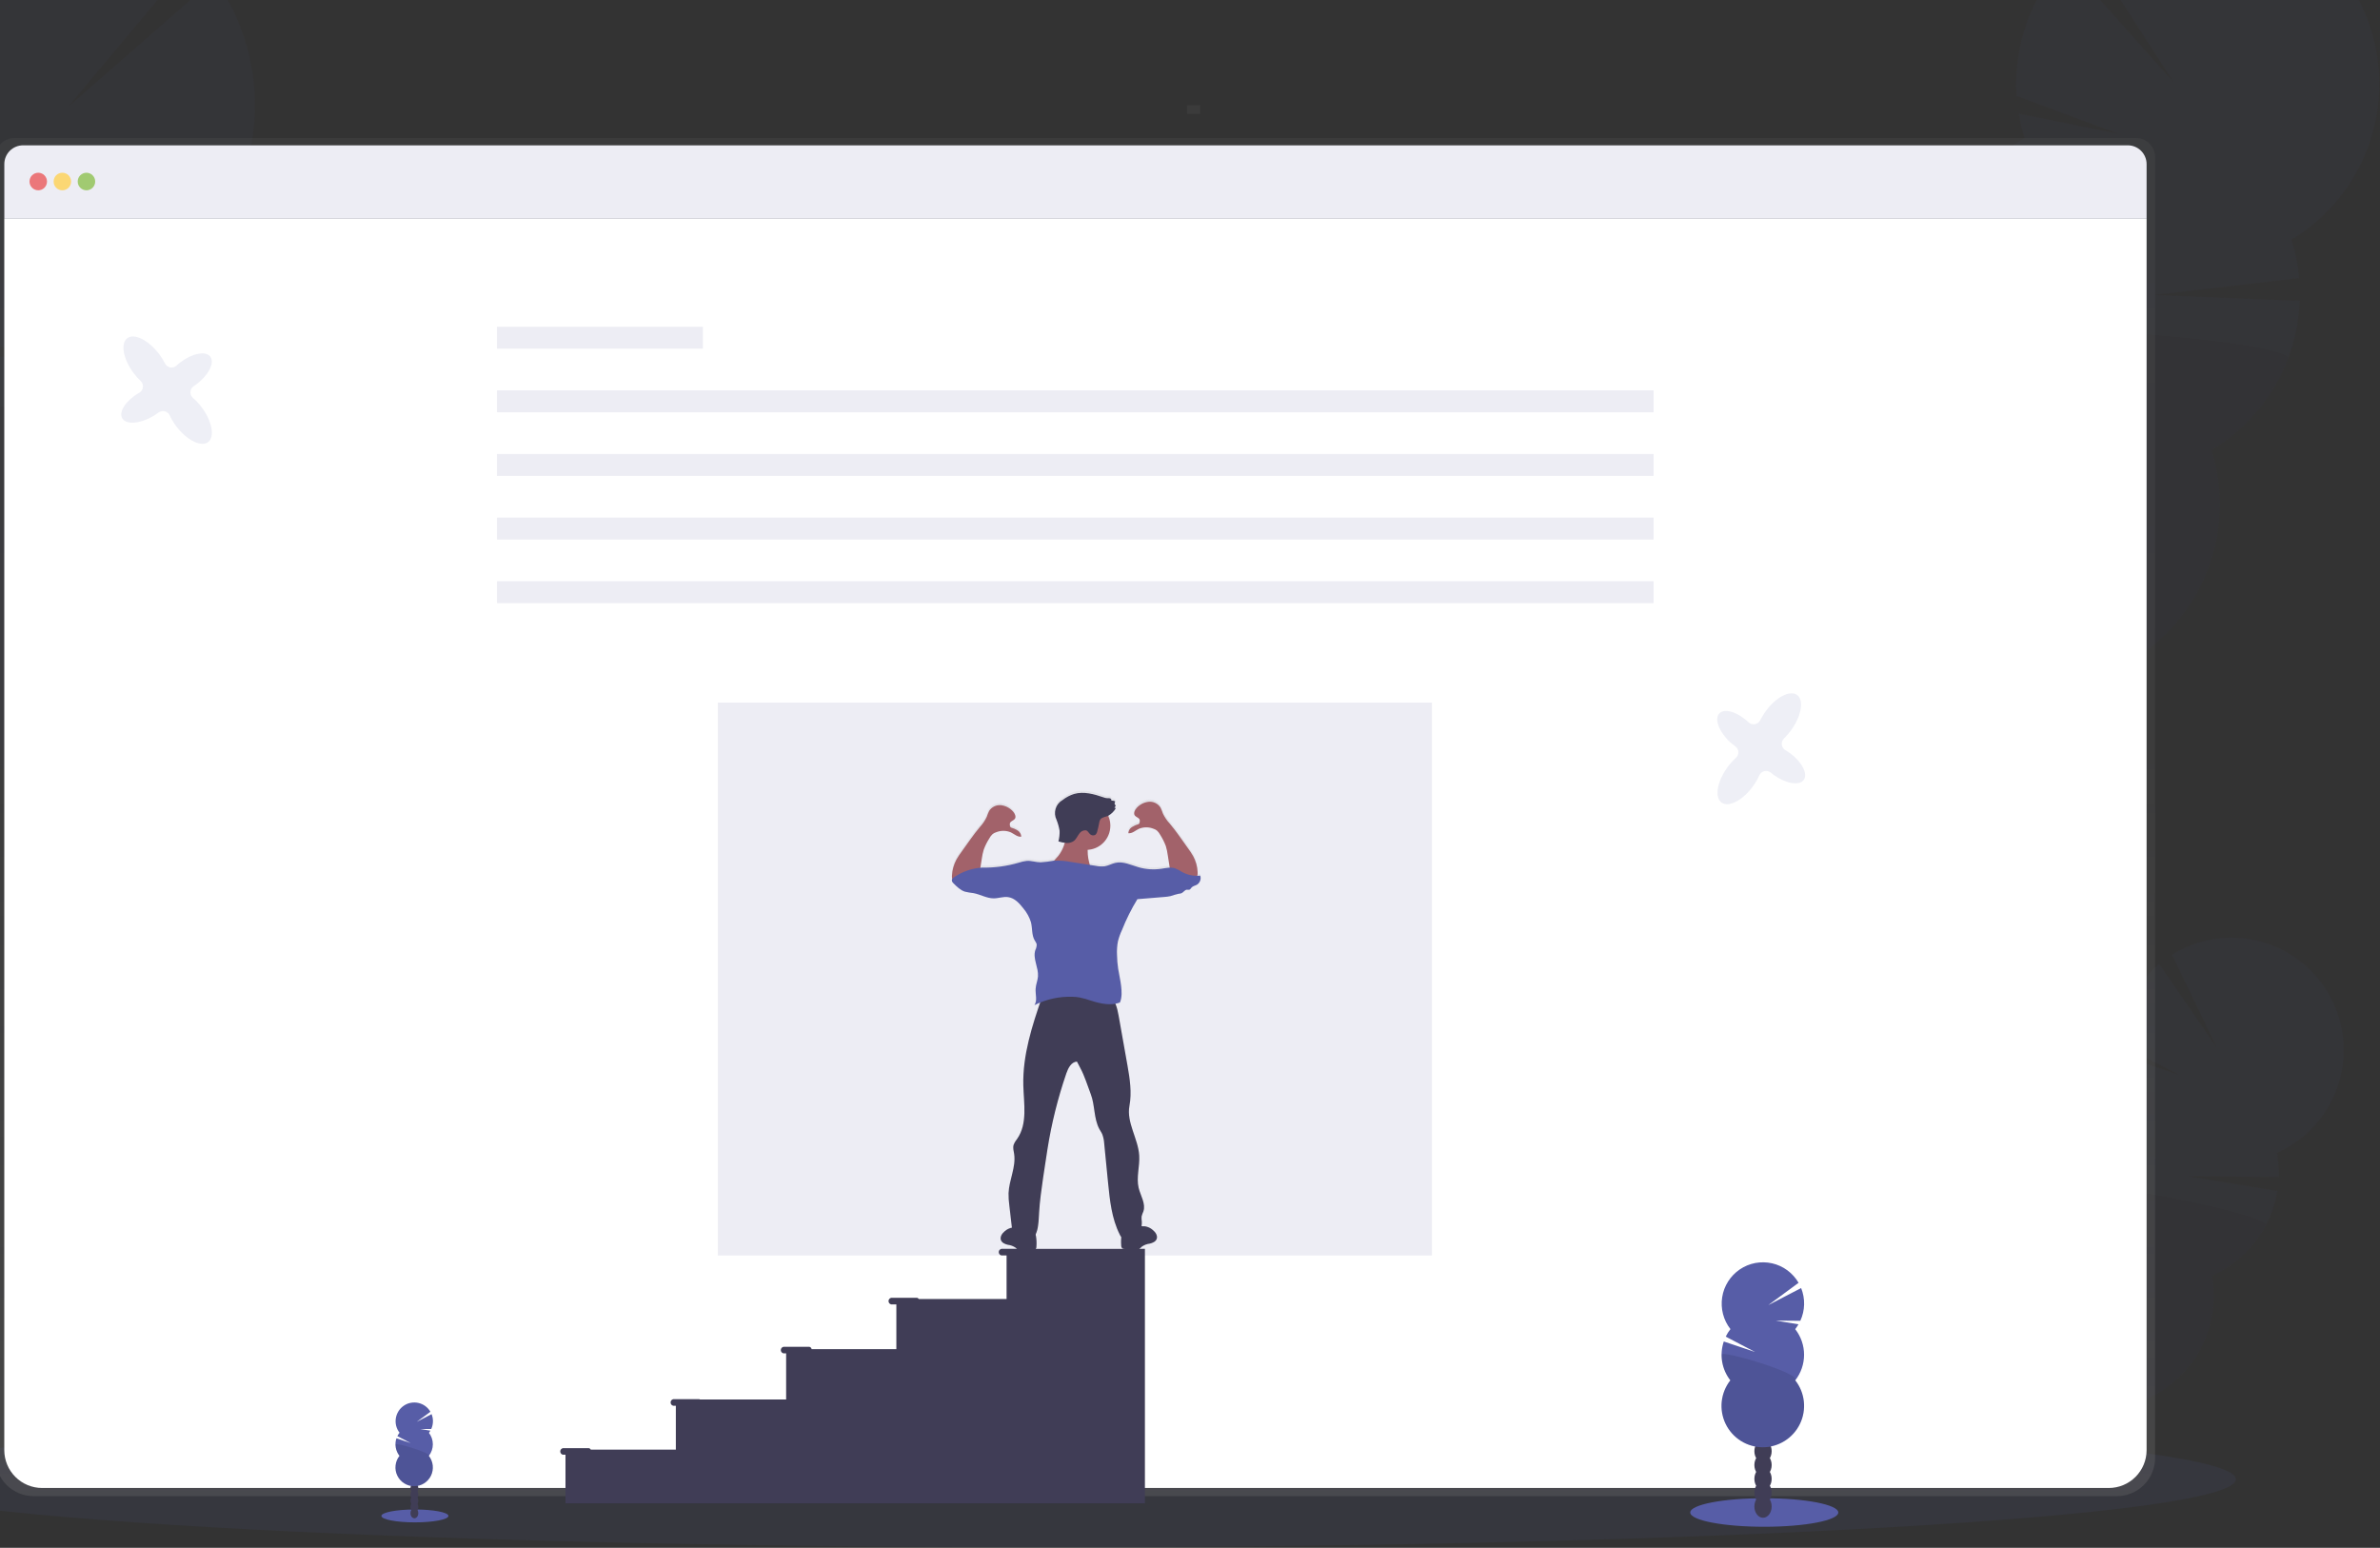 <?xml version="1.0" encoding="utf-8"?>
<!-- Generator: Adobe Illustrator 25.0.0, SVG Export Plug-In . SVG Version: 6.00 Build 0)  -->
<svg version="1.1" id="Layer_1" xmlns="http://www.w3.org/2000/svg" xmlns:xlink="http://www.w3.org/1999/xlink" x="0px" y="0px"
	 viewBox="0 0 671.98 437" style="enable-background:new 0 0 671.98 437;" xml:space="preserve">
<rect x="0" y="0" width="671.98" height="437" fill="#333333" stroke="none"/>
<style type="text/css">
	.st0{opacity:0.1;fill:#575DA7;enable-background:new    ;}
	.st1{opacity:0.2;}
	.st2{opacity:0.2;fill:#403D56;enable-background:new    ;}
	.st3{opacity:0.2;fill:#575DA7;enable-background:new    ;}
	.st4{opacity:0.1;fill:#010202;enable-background:new    ;}
	.st5{fill:url(#SVGID_1_);}
	.st6{fill:#FFFFFF;}
	.st7{fill:#EDEDF4;}
	.st8{opacity:0.8;fill:#EB5A5C;enable-background:new    ;}
	.st9{opacity:0.8;fill:#FFD254;enable-background:new    ;}
	.st10{opacity:0.8;fill:#8EC150;enable-background:new    ;}
	.st11{fill:url(#SVGID_2_);}
	.st12{fill:url(#SVGID_3_);}
	.st13{fill:#A2626A;}
	.st14{fill:#403D56;}
	.st15{fill:#575DA7;}
</style>
<path class="st0" d="M296.69,436.85c184.79,0,334.59-8.6,334.59-19.2c0-10.61-149.8-19.2-334.59-19.2s-334.59,8.6-334.59,19.2
	C-37.9,428.25,111.9,436.85,296.69,436.85z"/>
<g class="st1">
	<path class="st2" d="M572.84,418.51c-0.31,0.58-0.66,1.14-1.07,1.65c-3.56-2.51-7.19-4.98-10.87-7.39
		c0.07-0.15,0.15-0.32,0.24-0.47c0.85-1.65,2.14-3.05,3.71-4.04c2.04-1.24,4.33-1.54,6.18-0.53c1.85,1,2.94,3.06,3.05,5.44
		C574.16,415.03,573.72,416.87,572.84,418.51z"/>
	<path class="st2" d="M577.82,409.18c2.24-4.23,1.44-9.06-1.79-10.77c-3.23-1.71-7.66,0.33-9.9,4.57
		c-2.24,4.24-1.44,9.06,1.79,10.77C571.14,415.46,575.58,413.42,577.82,409.18z"/>
	<path class="st2" d="M582.77,399.81c2.24-4.24,1.44-9.06-1.79-10.77c-3.23-1.71-7.66,0.33-9.9,4.57
		c-2.24,4.24-1.44,9.06,1.79,10.77C576.1,406.08,580.53,404.04,582.77,399.81z"/>
	<path class="st2" d="M587.73,390.43c2.24-4.24,1.44-9.06-1.79-10.77c-3.23-1.71-7.66,0.33-9.9,4.57
		c-2.24,4.24-1.44,9.06,1.79,10.77C581.06,396.71,585.49,394.66,587.73,390.43z"/>
	<path class="st2" d="M592.69,381.05c2.24-4.24,1.44-9.06-1.79-10.77c-3.23-1.71-7.66,0.33-9.9,4.57
		c-2.24,4.24-1.44,9.06,1.79,10.77C586.02,387.33,590.45,385.28,592.69,381.05z"/>
	<path class="st3" d="M598.84,302.12c-0.26-1.43-0.42-2.88-0.48-4.34l16.7,5.62l-16.7-8.67c0.24-4.33,1.37-8.57,3.31-12.46
		c1.94-3.88,4.65-7.33,7.97-10.12l16.15,23.45l-12.56-26.06c3.69-2.31,7.82-3.83,12.12-4.48c4.3-0.64,8.69-0.39,12.9,0.74
		c4.2,1.13,8.13,3.11,11.53,5.83c3.4,2.71,6.22,6.1,8.26,9.95c2.04,3.85,3.27,8.08,3.61,12.42c0.34,4.34-0.22,8.71-1.64,12.83
		c-1.42,4.12-3.67,7.9-6.61,11.12c-2.94,3.21-6.51,5.78-10.49,7.55c0.41,2.25,0.57,4.53,0.5,6.81l-25.45-0.2l25.06,4.13
		c-0.85,5.22-2.98,10.14-6.2,14.32c-3.22,4.18-7.43,7.5-12.26,9.64c1.06,5.87,0.46,11.91-1.75,17.45
		c-2.21,5.54-5.92,10.34-10.73,13.86c-4.8,3.52-10.5,5.62-16.44,6.05c-5.94,0.43-11.87-0.82-17.13-3.61
		c-5.26-2.79-9.63-7.01-12.61-12.17c-2.98-5.16-4.45-11.06-4.24-17.01c0.21-5.96,2.09-11.74,5.42-16.68
		c3.33-4.94,7.99-8.84,13.43-11.26c-1.26-7-0.14-14.23,3.19-20.52c3.33-6.29,8.67-11.28,15.16-14.17L598.84,302.12z"/>
	<path class="st4" d="M639.72,346.02c-3.32,6.3-8.66,11.3-15.17,14.17c1.06,5.86,0.46,11.91-1.75,17.45
		c-2.21,5.54-5.92,10.34-10.73,13.86c-4.8,3.52-10.5,5.62-16.44,6.05c-5.94,0.43-11.87-0.82-17.13-3.61
		c-5.26-2.79-9.63-7-12.61-12.17c-2.98-5.16-4.45-11.06-4.24-17.01c0.21-5.96,2.09-11.74,5.42-16.68
		c3.33-4.94,7.99-8.84,13.43-11.26C579.26,330.06,641.39,342.88,639.72,346.02z"/>
</g>
<g class="st1">
	<path class="st2" d="M552.97,231.15c-0.38,0.99-0.85,1.96-1.39,2.87c-6.23-3.33-12.54-6.56-18.93-9.7
		c0.09-0.27,0.19-0.55,0.29-0.81c1.04-2.82,2.81-5.32,5.13-7.22c3.01-2.42,6.64-3.33,9.9-2.09c3.25,1.23,5.33,4.34,5.98,8.12
		C554.41,225.3,554.07,228.35,552.97,231.15z"/>
	<path class="st2" d="M559.08,215.12c2.76-7.26,0.51-14.84-5.03-16.95c-5.53-2.11-12.25,2.06-15.01,9.32
		c-2.76,7.25-0.51,14.84,5.03,16.95C549.6,226.54,556.32,222.37,559.08,215.12z"/>
	<path class="st2" d="M565.19,199.07c2.76-7.26,0.51-14.84-5.03-16.95c-5.53-2.11-12.25,2.06-15.01,9.32
		c-2.76,7.25-0.51,14.84,5.02,16.95C555.71,210.49,562.43,206.32,565.19,199.07z"/>
	<path class="st2" d="M571.28,183.01c2.76-7.26,0.51-14.85-5.02-16.95c-5.53-2.11-12.25,2.06-15.01,9.32
		c-2.76,7.26-0.51,14.84,5.02,16.95C561.8,194.43,568.52,190.26,571.28,183.01z"/>
	<path class="st2" d="M577.39,166.96c2.76-7.26,0.51-14.85-5.02-16.95c-5.53-2.11-12.25,2.06-15.01,9.32
		c-2.76,7.26-0.51,14.85,5.02,16.95C567.91,178.39,574.63,174.22,577.39,166.96z"/>
	<path class="st3" d="M571.59,38.97c-0.7-2.27-1.25-4.58-1.64-6.93l27.97,5.7l-28.55-10.64c-0.47-6.99,0.49-14,2.82-20.6
		c2.33-6.6,5.98-12.66,10.73-17.8l30.65,34.35l-25.36-39.35c5.47-4.43,11.79-7.68,18.58-9.56c6.78-1.88,13.87-2.34,20.84-1.36
		c6.97,0.98,13.66,3.39,19.65,7.07c6,3.68,11.18,8.56,15.22,14.32c4.04,5.77,6.85,12.31,8.26,19.21c1.41,6.9,1.39,14.02-0.06,20.91
		c-1.45,6.89-4.3,13.42-8.37,19.16c-4.07,5.74-9.28,10.59-15.3,14.23c1.1,3.53,1.82,7.16,2.14,10.85l-40.92,4.76l41.08,1.64
		c-0.32,8.55-2.77,16.88-7.11,24.25c-4.35,7.36-10.46,13.53-17.78,17.93c2.87,9.21,3.09,19.04,0.64,28.37
		c-2.45,9.33-7.46,17.78-14.48,24.39c-7.01,6.61-15.74,11.11-25.19,12.98c-9.45,1.87-19.23,1.05-28.23-2.38
		c-9-3.43-16.86-9.33-22.67-17.02c-5.81-7.69-9.35-16.86-10.2-26.47c-0.85-9.61,1.01-19.26,5.37-27.86s11.06-15.79,19.31-20.76
		c-3.44-11.01-3.07-22.85,1.02-33.63c4.1-10.78,11.69-19.86,21.57-25.79L571.59,38.97z"/>
	<path class="st4" d="M646,101.35c-4.08,10.78-11.68,19.86-21.56,25.77c2.87,9.21,3.09,19.04,0.64,28.37
		c-2.45,9.33-7.46,17.78-14.48,24.39c-7.01,6.61-15.74,11.11-25.19,12.98c-9.45,1.87-19.23,1.05-28.23-2.38
		c-9-3.43-16.86-9.33-22.67-17.02c-5.81-7.69-9.35-16.86-10.2-26.47c-0.85-9.61,1.01-19.26,5.37-27.86s11.06-15.79,19.31-20.76
		C545.69,87.76,648.05,95.96,646,101.35z"/>
</g>
<g class="st1">
	<path class="st2" d="M60.2,284.55c0.31,1.23,0.73,2.43,1.24,3.59c7.83-3.01,15.76-5.9,23.77-8.67c-0.07-0.33-0.14-0.67-0.22-1
		c-0.81-3.49-2.53-6.69-4.99-9.29c-3.2-3.3-7.35-4.91-11.34-3.93c-3.99,0.98-6.93,4.34-8.26,8.67
		C59.38,277.38,59.31,281.05,60.2,284.55z"/>
	<path class="st2" d="M71.74,277.9c6.84-1.67,10.61-10.3,8.43-19.26c-2.19-8.97-9.5-14.88-16.34-13.21
		c-6.84,1.67-10.61,10.3-8.43,19.26C57.58,273.66,64.9,279.57,71.74,277.9z"/>
	<path class="st2" d="M66.9,258.06c6.84-1.67,10.61-10.3,8.43-19.26c-2.19-8.97-9.5-14.88-16.34-13.21
		c-6.84,1.67-10.61,10.3-8.43,19.26C52.74,253.82,60.06,259.73,66.9,258.06z"/>
	<path class="st2" d="M62.06,238.22c6.84-1.67,10.61-10.3,8.43-19.26c-2.19-8.97-9.5-14.88-16.34-13.21
		c-6.84,1.67-10.61,10.3-8.43,19.26C47.91,233.98,55.23,239.89,62.06,238.22z"/>
	<path class="st2" d="M57.22,218.37c6.84-1.67,10.61-10.3,8.43-19.26c-2.19-8.97-9.5-14.88-16.34-13.21
		c-6.84,1.67-10.61,10.3-8.43,19.26C43.07,214.13,50.39,220.04,57.22,218.37z"/>
	<path class="st3" d="M66.51,55.03c1.17-2.57,2.16-5.22,2.96-7.93l-33.84,2.59l35.25-8.34c1.59-8.18,1.49-16.6-0.29-24.74
		c-1.78-8.14-5.2-15.83-10.04-22.6L19.31,30.09L55.04-12.6c-5.8-6.05-12.79-10.84-20.52-14.07c-7.73-3.23-16.04-4.84-24.42-4.71
		c-8.38,0.12-16.64,1.97-24.27,5.43s-14.47,8.45-20.09,14.67c-5.62,6.22-9.91,13.53-12.59,21.48s-3.7,16.36-2.99,24.72
		c0.71,8.36,3.12,16.48,7.1,23.87c3.98,7.38,9.43,13.87,16.01,19.05c-1.82,4-3.2,8.19-4.13,12.49l47.59,11.65l-48.72-4.13
		c-0.88,10.13,0.78,20.32,4.82,29.65c4.04,9.33,10.34,17.51,18.33,23.78c-4.74,10.44-6.46,22.01-4.95,33.39
		c1.51,11.37,6.19,22.09,13.49,30.93c7.31,8.84,16.95,15.44,27.82,19.05c10.88,3.61,22.54,4.08,33.67,1.36s21.27-8.52,29.26-16.74
		c7.99-8.22,13.51-18.53,15.93-29.74c2.42-11.21,1.64-22.89-2.25-33.68c-3.89-10.79-10.73-20.27-19.75-27.35
		c5.67-12.48,6.98-26.51,3.73-39.84c-3.25-13.32-10.88-25.16-21.66-33.62H66.51z"/>
	<path class="st4" d="M-30.48,117.65c3.23,13.33,10.85,25.18,21.65,33.63c-4.74,10.44-6.46,22.01-4.95,33.39
		c1.51,11.37,6.19,22.09,13.49,30.93c7.31,8.84,16.95,15.44,27.82,19.05c10.88,3.61,22.54,4.08,33.67,1.36
		c11.13-2.72,21.27-8.52,29.26-16.74c7.99-8.22,13.51-18.53,15.93-29.74c2.42-11.21,1.64-22.89-2.25-33.68
		c-3.89-10.79-10.73-20.27-19.75-27.35C89.9,116.44-32.09,111.02-30.48,117.65z"/>
</g>
<linearGradient id="SVGID_1_" gradientUnits="userSpaceOnUse" x1="427.764" y1="-64.542" x2="427.764" y2="318.884" gradientTransform="matrix(1 0 0 -1 -124.165 357.862)">
	<stop  offset="0" style="stop-color:#808081;stop-opacity:0.25"/>
	<stop  offset="0.54" style="stop-color:#808081;stop-opacity:0.12"/>
	<stop  offset="1" style="stop-color:#808081;stop-opacity:0.1"/>
</linearGradient>
<path class="st5" d="M603.17,38.98H4.03c-0.7,0-1.4,0.14-2.05,0.41c-0.65,0.27-1.24,0.67-1.73,1.16c-0.5,0.5-0.89,1.09-1.16,1.74
	c-0.27,0.65-0.4,1.35-0.4,2.05v367.25c0,1.42,0.27,2.82,0.81,4.13c0.54,1.31,1.33,2.5,2.33,3.51c1,1,2.19,1.8,3.49,2.35
	c1.31,0.54,2.71,0.83,4.12,0.83h588.29c1.41,0,2.82-0.28,4.12-0.83c1.31-0.55,2.49-1.34,3.49-2.35c1-1,1.79-2.2,2.33-3.51
	c0.54-1.31,0.82-2.71,0.81-4.13V44.34c0-1.42-0.56-2.78-1.56-3.79C605.94,39.55,604.58,38.98,603.17,38.98z"/>
<path class="st6" d="M606.08,61.78v347.65c0,2.83-1.13,5.55-3.13,7.55c-2,2-4.71,3.13-7.54,3.13H11.89c-2.83,0-5.55-1.13-7.55-3.13
	c-2-2-3.13-4.72-3.13-7.56V61.78H606.08z"/>
<path class="st7" d="M606.08,46.33v15.45H1.22V46.33c0-1.41,0.56-2.75,1.55-3.75c0.99-0.99,2.34-1.55,3.74-1.55h594.27
	c1.4,0,2.75,0.56,3.74,1.55S606.08,44.92,606.08,46.33z"/>
<path class="st8" d="M10.8,53.73c1.37,0,2.47-1.11,2.47-2.48c0-1.37-1.11-2.48-2.47-2.48c-1.37,0-2.47,1.11-2.47,2.48
	C8.33,52.62,9.44,53.73,10.8,53.73z"/>
<path class="st9" d="M17.61,53.73c1.37,0,2.47-1.11,2.47-2.48c0-1.37-1.11-2.48-2.47-2.48c-1.37,0-2.47,1.11-2.47,2.48
	C15.13,52.62,16.24,53.73,17.61,53.73z"/>
<path class="st10" d="M24.41,53.73c1.37,0,2.47-1.11,2.47-2.48c0-1.37-1.11-2.48-2.47-2.48c-1.37,0-2.47,1.11-2.47,2.48
	C21.94,52.62,23.04,53.73,24.41,53.73z"/>
<linearGradient id="SVGID_2_" gradientUnits="userSpaceOnUse" x1="-3294.073" y1="326.93" x2="-3271.808" y2="326.93" gradientTransform="matrix(1 0 0 -1 -124.165 357.862)">
	<stop  offset="0" style="stop-color:#808081;stop-opacity:0.25"/>
	<stop  offset="0.54" style="stop-color:#808081;stop-opacity:0.12"/>
	<stop  offset="1" style="stop-color:#808081;stop-opacity:0.1"/>
</linearGradient>
<path class="st11" d="M338.85,32.17v-2.48h-3.71v2.48H338.85z"/>
<path class="st7" d="M198.46,92.25h-58.14v6.19h58.14V92.25z"/>
<path class="st7" d="M466.88,110.21H140.32v6.19h326.55V110.21z"/>
<path class="st7" d="M466.88,128.18H140.32v6.19h326.55V128.18z"/>
<path class="st7" d="M466.88,146.14H140.32v6.19h326.55V146.14z"/>
<path class="st7" d="M466.88,164.1H140.32v6.19h326.55V164.1z"/>
<path class="st7" d="M404.3,198.37H202.68v156.1H404.3V198.37z"/>
<linearGradient id="SVGID_3_" gradientUnits="userSpaceOnUse" x1="428.003" y1="-89973.961" x2="428.003" y2="-62686.41" gradientTransform="matrix(1 0 0 -1 -124.165 357.862)">
	<stop  offset="0" style="stop-color:#808081;stop-opacity:0.25"/>
	<stop  offset="0.54" style="stop-color:#808081;stop-opacity:0.12"/>
	<stop  offset="1" style="stop-color:#808081;stop-opacity:0.1"/>
</linearGradient>
<path class="st12" d="M338.87,246.73c-0.26,0-0.52,0.04-0.79,0.04c0.09-0.36,0.12-0.73,0.09-1.1c-0.08-1.56-0.5-3.09-1.24-4.47
	c-0.45-0.81-0.97-1.59-1.53-2.33c-1.68-2.33-3.24-4.71-5.09-6.91c-0.8-0.85-1.46-1.83-1.96-2.89c-0.19-0.57-0.41-1.13-0.67-1.68
	c-0.36-0.56-0.86-1.01-1.46-1.29c-0.59-0.29-1.26-0.41-1.91-0.35c-1.32,0.16-2.54,0.8-3.41,1.81c-0.52,0.56-0.95,1.42-0.51,2.05
	c0.43,0.63,1.37,0.71,1.43,1.41c0,0.37,0,0.98-0.38,1.1c-0.67,0.18-1.31,0.46-1.89,0.83c-0.29,0.19-0.53,0.45-0.7,0.75
	c-0.17,0.3-0.27,0.64-0.29,0.99c1.07,0.16,1.97-0.74,2.94-1.24c1.23-0.53,2.62-0.58,3.88-0.14c0.49,0.13,0.94,0.36,1.34,0.68
	c0.35,0.34,0.64,0.73,0.87,1.16c1.19,1.72,1.93,3.72,2.14,5.81l0.54,3.48c-0.8,0.06-1.61,0.17-2.4,0.32
	c-2.14,0.32-4.32,0.17-6.39-0.43c-2.16-0.62-4.33-1.75-6.56-1.24c-1.05,0.23-2,0.81-3.06,0.98c-0.83,0.08-1.66,0.04-2.47-0.13
	l-1.7-0.27c-0.06-0.14-0.1-0.29-0.14-0.44c-0.35-1.24-0.51-2.53-0.48-3.82c1.11-0.06,2.19-0.39,3.14-0.96
	c0.95-0.57,1.75-1.37,2.32-2.32c0.57-0.95,0.9-2.03,0.97-3.14c0.06-1.11-0.15-2.22-0.61-3.23c0.92-0.51,1.68-1.27,2.2-2.19
	l-0.43-0.08l0.41-0.62c-0.1-0.06-0.18-0.14-0.24-0.23c-0.06-0.1-0.1-0.2-0.11-0.32c-0.01-0.11,0-0.22,0.04-0.33
	c0.04-0.11,0.1-0.2,0.19-0.28c-0.36-0.19-0.76-0.28-1.17-0.26c0.13-0.24-0.08-0.54-0.33-0.62c-0.26-0.05-0.53-0.07-0.8-0.05
	c-0.39-0.03-0.78-0.12-1.15-0.27c-2.64-0.91-5.5-1.71-8.2-0.95c-1.19,0.37-2.29,0.95-3.27,1.72c-0.95,0.54-1.66,1.42-1.99,2.46
	c-0.32,1.05-0.24,2.17,0.24,3.16c0.41,1.02,0.7,2.07,0.87,3.15c0.04,1.01-0.08,2.02-0.34,2.99c0.59,0.18,1.19,0.31,1.8,0.4
	c-0.34,1.33-0.95,2.58-1.79,3.67c-0.38,0.48-0.8,0.94-1.24,1.37h-0.07c-1.23,0.23-2.47,0.38-3.71,0.46c-1.31,0-2.6-0.5-3.9-0.4
	c-0.77,0.09-1.53,0.26-2.27,0.51c-3.39,1-6.92,1.47-10.46,1.4l-0.43,0.04l0.4-2.53c0.21-2.09,0.95-4.09,2.14-5.81
	c0.23-0.43,0.52-0.82,0.87-1.16c0.4-0.32,0.85-0.55,1.34-0.67c1.27-0.44,2.65-0.38,3.88,0.14c0.97,0.48,1.86,1.37,2.94,1.24
	c-0.02-0.35-0.13-0.68-0.3-0.98c-0.17-0.3-0.42-0.56-0.7-0.75c-0.58-0.37-1.22-0.65-1.89-0.83c-0.36-0.12-0.41-0.72-0.38-1.1
	c0.06-0.69,1.04-0.84,1.43-1.41c0.39-0.57,0-1.49-0.51-2.05c-0.88-1.01-2.09-1.65-3.41-1.8c-0.66-0.06-1.32,0.06-1.91,0.35
	c-0.59,0.29-1.1,0.74-1.45,1.29c-0.26,0.54-0.49,1.1-0.67,1.68c-0.5,1.06-1.16,2.04-1.96,2.89c-1.85,2.2-3.41,4.58-5.09,6.91
	c-0.56,0.74-1.08,1.52-1.53,2.32c-0.73,1.38-1.16,2.91-1.24,4.47c-0.03,0.37,0,0.75,0.09,1.11c-0.04,0.09-0.06,0.18-0.07,0.28
	c0.02,0.17,0.07,0.33,0.15,0.48c0.08,0.15,0.19,0.28,0.33,0.38c0.95,0.95,1.94,1.94,3.22,2.35c0.79,0.19,1.6,0.33,2.41,0.41
	c1.95,0.35,3.75,1.49,5.74,1.48c1.37,0,2.72-0.55,4.06-0.35c1.85,0.25,3.19,1.77,4.33,3.23c0.97,1.15,1.69,2.48,2.13,3.91
	c0.44,1.73,0.17,3.67,1.09,5.2c0.23,0.31,0.41,0.66,0.53,1.03c0.02,0.58-0.11,1.16-0.38,1.68c-0.78,2.4,0.93,4.96,0.75,7.43
	c-0.09,1.21-0.62,2.35-0.67,3.56c-0.09,1.55,0.54,3.3-0.33,4.59c0.53-0.27,1.06-0.51,1.6-0.73c-2.6,7.63-4.95,15.49-4.77,23.5
	c0.14,5.2,1.24,10.92-1.74,15.19c-0.42,0.51-0.76,1.08-1,1.7c-0.24,0.84,0,1.72,0.15,2.58c0.55,3.72-1.45,7.38-1.59,11.15
	c-0.02,1.16,0.06,2.32,0.22,3.48l0.73,6.28c-0.73,0.16-1.42,0.5-1.99,0.99c-0.77,0.62-1.44,1.64-1.08,2.56
	c0.29,0.75,1.15,1.11,1.93,1.29c0.81,0.09,1.58,0.38,2.24,0.85c0.21,0.23,0.44,0.46,0.67,0.67c0.46,0.25,0.98,0.35,1.5,0.28
	c0.95-0.04,1.86-0.12,2.82-0.25c0.2-0.01,0.39-0.07,0.56-0.18c0.11-0.13,0.2-0.27,0.25-0.43c0.05-0.16,0.07-0.33,0.06-0.5
	c0.07-0.94,0.03-1.89-0.12-2.82c-0.04-0.18-0.09-0.35-0.14-0.53c0.32-0.8,0.56-1.63,0.69-2.48c0.19-1.24,0.22-2.53,0.3-3.8
	c0.19-3.23,0.62-6.44,1.11-9.65l0.62-4.13c0.19-1.36,0.39-2.71,0.62-4.07c1.15-7.35,2.93-14.58,5.33-21.62
	c0.53-1.51,1.42-3.27,3.01-3.31l0.95,1.86c1.24,2.33,1.99,4.91,2.93,7.36c1.24,3.22,0.82,6.97,2.47,9.99
	c0.27,0.5,0.62,0.98,0.82,1.51c0.29,0.81,0.46,1.66,0.51,2.52l1.09,11.15c0.49,5.01,1.03,10.16,3.27,14.66
	c0.14,0.29,0.31,0.57,0.5,0.83c-0.07,0.75-0.08,1.5-0.03,2.26c-0.03,0.13-0.04,0.27-0.01,0.41c0.03,0.13,0.09,0.26,0.17,0.37
	c0.08,0.11,0.19,0.19,0.32,0.25c0.13,0.06,0.26,0.09,0.4,0.08c0.93,0.12,1.86,0.2,2.81,0.24c0.51,0.07,1.04-0.03,1.5-0.28
	c0.24-0.21,0.47-0.43,0.68-0.67c0.66-0.47,1.43-0.76,2.23-0.85c0.78-0.18,1.64-0.54,1.93-1.29c0.36-0.93-0.32-1.94-1.08-2.56
	c-0.62-0.54-1.39-0.9-2.2-1.02c-0.34,0.02-0.67-0.01-1-0.08c0.08-0.41,0.1-0.83,0.07-1.24c-0.08-0.49-0.1-0.98-0.06-1.47
	c0.13-0.5,0.3-0.98,0.51-1.45c0.71-2.19-0.8-4.42-1.34-6.67c-0.71-2.99,0.35-6.11,0.15-9.18c-0.3-4.81-3.65-9.33-2.76-14.07
	c0.71-3.79,0.1-7.69-0.57-11.48l-2.47-14.13c-0.17-1.15-0.48-2.27-0.9-3.35c0.46-0.08,0.91-0.2,1.35-0.36
	c0.62-1.51,0.51-3.18,0.33-4.8c-0.19-1.62-0.62-3.21-0.83-4.82c-0.19-1.29-0.29-2.6-0.32-3.91c-0.07-1.29,0.02-2.58,0.27-3.85
	c0.28-1.11,0.67-2.2,1.16-3.24c1.2-3.01,2.65-5.91,4.33-8.67c2.54-0.2,5-0.42,7.54-0.62c0.61-0.03,1.21-0.11,1.81-0.24
	c0.76-0.26,1.53-0.48,2.31-0.66c0.29-0.02,0.58-0.07,0.85-0.17c0.56-0.25,0.9-0.97,1.51-0.99c0.23,0.03,0.46,0.03,0.69,0
	c0.27-0.09,0.41-0.38,0.62-0.62c0.38-0.43,1.01-0.51,1.51-0.79c0.43-0.28,0.75-0.7,0.9-1.19
	C339.09,247.73,339.07,247.2,338.87,246.73z"/>
<path class="st13" d="M306.7,239.95c3.76,0,6.8-3.05,6.8-6.81c0-3.76-3.05-6.81-6.8-6.81c-3.76,0-6.8,3.05-6.8,6.81
	C299.89,236.9,302.94,239.95,306.7,239.95z"/>
<path class="st13" d="M298.84,241.62c-0.7,0.86-1.47,1.64-2.32,2.35c4,2.39,8.75,3.17,13.3,2.19c-0.17-0.46-0.77-0.53-1.2-0.77
	c-0.55-0.39-0.93-0.99-1.05-1.66c-0.46-1.63-0.59-3.34-0.4-5.02c0.08-0.41,0.08-0.83,0-1.24c-0.24-0.61-0.69-1.12-1.28-1.41
	c-0.96-0.6-2-1.07-3.09-1.39c-1.13-0.33-1.77-0.49-1.81,0.83C300.94,237.71,300.19,239.85,298.84,241.62z"/>
<path class="st13" d="M330.41,245.9l-0.69-4.4c-0.11-0.89-0.3-1.76-0.55-2.61c-0.42-1.11-0.95-2.17-1.58-3.17
	c-0.23-0.43-0.52-0.82-0.87-1.16c-0.39-0.32-0.85-0.55-1.34-0.68c-1.26-0.43-2.64-0.38-3.87,0.15c-0.97,0.47-1.86,1.36-2.94,1.21
	c0.02-0.35,0.12-0.68,0.3-0.98c0.17-0.3,0.42-0.56,0.71-0.74c0.57-0.37,1.2-0.65,1.85-0.83c0.35-0.11,0.41-0.72,0.38-1.09
	c-0.06-0.69-1.04-0.84-1.43-1.4c-0.39-0.56,0-1.48,0.51-2.04c0.87-1,2.09-1.64,3.41-1.79c0.66-0.07,1.32,0.05,1.91,0.34
	c0.59,0.29,1.1,0.73,1.45,1.29c0.26,0.54,0.49,1.1,0.67,1.67c0.5,1.06,1.16,2.03,1.96,2.88c1.85,2.19,3.41,4.55,5.08,6.87
	c0.56,0.74,1.07,1.51,1.53,2.32c0.74,1.37,1.16,2.89,1.24,4.45c0.06,0.48-0.02,0.96-0.2,1.4c-0.19,0.32-0.46,0.59-0.79,0.78
	c-0.32,0.19-0.69,0.29-1.07,0.29c-0.76-0.02-1.51-0.17-2.22-0.45l-2.7-0.91c-0.33-0.07-0.63-0.24-0.87-0.48
	c-0.1-0.14-0.14-0.31-0.12-0.48C330.2,246.17,330.28,246.01,330.41,245.9z"/>
<path class="st13" d="M276.51,246.88l0.69-4.4c0.12-0.89,0.3-1.76,0.56-2.61c0.41-1.11,0.94-2.17,1.58-3.17
	c0.22-0.43,0.51-0.82,0.86-1.15c0.39-0.32,0.85-0.55,1.34-0.68c1.27-0.43,2.65-0.38,3.88,0.14c0.97,0.47,1.85,1.36,2.94,1.21
	c-0.02-0.35-0.12-0.68-0.3-0.98c-0.17-0.3-0.42-0.56-0.7-0.75c-0.57-0.37-1.2-0.65-1.86-0.83c-0.35-0.11-0.41-0.72-0.38-1.09
	c0.06-0.69,1.03-0.84,1.43-1.4c0.4-0.56,0-1.48-0.51-2.04c-0.87-1-2.09-1.64-3.41-1.8c-0.66-0.06-1.32,0.05-1.91,0.34
	c-0.59,0.29-1.1,0.73-1.45,1.29c-0.26,0.54-0.48,1.1-0.67,1.67c-0.5,1.06-1.16,2.03-1.95,2.88c-1.85,2.19-3.41,4.55-5.09,6.87
	c-0.56,0.74-1.07,1.51-1.53,2.32c-0.73,1.37-1.16,2.89-1.24,4.45c-0.05,0.48,0.02,0.97,0.21,1.41c0.19,0.32,0.47,0.59,0.8,0.78
	c0.33,0.19,0.7,0.28,1.08,0.28c0.76-0.02,1.51-0.17,2.22-0.45l2.7-0.89c0.33-0.07,0.63-0.24,0.86-0.48c0.1-0.14,0.14-0.32,0.12-0.5
	C276.74,247.14,276.65,246.98,276.51,246.88z"/>
<path class="st14" d="M325.49,347.27c0.77,0.62,1.44,1.63,1.08,2.55c-0.3,0.75-1.14,1.1-1.93,1.29c-0.8,0.09-1.57,0.38-2.23,0.84
	c-0.21,0.23-0.44,0.44-0.67,0.64c-0.46,0.25-0.98,0.35-1.5,0.28c-0.94-0.04-1.86-0.12-2.81-0.24c-0.2-0.01-0.39-0.07-0.56-0.18
	c-0.11-0.12-0.2-0.27-0.25-0.43c-0.05-0.16-0.07-0.33-0.06-0.49c-0.07-0.94-0.04-1.88,0.11-2.81c0.16-0.93,0.64-1.78,1.35-2.4
	c0.72-0.56,2.89-2.21,3.71-1.15c0.22,0.28,0.13,0.68,0.43,0.91c0.3,0.24,0.78,0.1,1.13,0.15
	C324.11,346.36,324.87,346.72,325.49,347.27z"/>
<path class="st14" d="M283.7,347.6c-0.77,0.62-1.44,1.63-1.08,2.55c0.29,0.75,1.14,1.11,1.92,1.29c0.8,0.09,1.57,0.38,2.23,0.84
	c0.21,0.24,0.44,0.46,0.68,0.67c0.45,0.25,0.98,0.34,1.49,0.28c0.94-0.04,1.85-0.12,2.81-0.25c0.2-0.01,0.39-0.07,0.56-0.18
	c0.11-0.12,0.2-0.27,0.26-0.43c0.05-0.16,0.07-0.33,0.06-0.5c0.07-0.94,0.03-1.88-0.12-2.81c-0.15-0.94-0.63-1.79-1.35-2.4
	c-0.71-0.56-2.89-2.21-3.71-1.15c-0.22,0.28-0.13,0.68-0.44,0.91c-0.31,0.23-0.77,0.1-1.13,0.15
	C285.08,346.7,284.32,347.06,283.7,347.6z"/>
<path class="st14" d="M294.22,281.5c-2.79,8.05-5.5,16.38-5.29,24.93c0.14,5.17,1.24,10.87-1.74,15.11c-0.42,0.51-0.76,1.08-1,1.7
	c-0.24,0.83,0,1.71,0.15,2.56c0.56,3.72-1.44,7.35-1.58,11.1c-0.01,1.16,0.06,2.31,0.22,3.46l0.77,6.62
	c0.26,2.27,3.18,3.2,5.43,3.51c1.06-1.27,1.72-2.81,1.91-4.45c0.19-1.24,0.22-2.52,0.3-3.78c0.19-3.22,0.66-6.42,1.11-9.61
	l0.62-4.11c0.2-1.35,0.39-2.7,0.62-4.05c1.15-7.29,2.94-14.47,5.34-21.45c0.52-1.5,1.42-3.26,3-3.3l0.95,1.82
	c1.24,2.31,1.99,4.89,2.93,7.32c1.24,3.2,0.81,6.93,2.47,9.95c0.27,0.5,0.62,0.97,0.82,1.49c0.29,0.8,0.46,1.63,0.51,2.48
	l1.09,11.08c0.5,4.99,1.02,10.11,3.27,14.59c0.22,0.53,0.58,1,1.03,1.36c0.92,0.62,2.2,0.3,3.09-0.34c0.71-0.52,1.28-1.21,1.65-2.01
	c0.37-0.8,0.54-1.68,0.49-2.56c-0.07-0.49-0.09-0.98-0.06-1.47c0.13-0.49,0.3-0.98,0.51-1.44c0.72-2.18-0.8-4.4-1.34-6.63
	c-0.71-2.97,0.35-6.08,0.16-9.14c-0.3-4.79-3.64-9.29-2.76-14.01c0.71-3.77,0.11-7.65-0.56-11.43l-2.5-14.06
	c-0.4-2.22-0.99-4.72-2.96-5.8c-1.13-0.51-2.37-0.72-3.61-0.62C304.14,280.32,299.26,281.03,294.22,281.5z"/>
<path class="st15" d="M338.87,247.23c-1.8,0.18-3.61-0.19-5.2-1.08c-0.6-0.4-1.24-0.74-1.91-1c-1.24-0.4-2.6-0.05-3.9,0.14
	c-2.13,0.31-4.31,0.16-6.38-0.43c-2.17-0.62-4.33-1.74-6.56-1.24c-1.04,0.23-1.99,0.81-3.05,0.97c-0.83,0.08-1.66,0.04-2.47-0.13
	l-7.05-1.1c-1.59-0.32-3.22-0.44-4.84-0.35c-1.23,0.23-2.47,0.38-3.71,0.46c-1.31,0-2.59-0.5-3.9-0.41
	c-0.77,0.09-1.53,0.26-2.26,0.51c-3.39,0.99-6.9,1.46-10.43,1.39c-2.81,0.19-5.53,1.13-7.85,2.73c-0.16,0.09-0.3,0.21-0.41,0.36
	c-0.11,0.15-0.18,0.32-0.21,0.5c0.02,0.17,0.07,0.33,0.16,0.48c0.08,0.15,0.2,0.27,0.33,0.38c0.94,0.95,1.94,1.93,3.21,2.34
	c0.79,0.19,1.59,0.32,2.4,0.41c1.95,0.36,3.75,1.48,5.73,1.48c1.37,0,2.71-0.55,4.06-0.35c1.86,0.25,3.18,1.75,4.33,3.21
	c0.96,1.14,1.69,2.47,2.13,3.89c0.43,1.72,0.16,3.65,1.08,5.17c0.23,0.31,0.41,0.65,0.53,1.02c0.02,0.58-0.11,1.16-0.38,1.68
	c-0.78,2.38,0.93,4.9,0.75,7.43c-0.09,1.2-0.62,2.34-0.67,3.53c-0.09,1.55,0.54,3.28-0.33,4.57c3.34-1.69,7.05-2.5,10.79-2.36
	c0.62,0.01,1.24,0.07,1.85,0.17c1.19,0.24,2.37,0.57,3.51,0.98c2.58,0.82,5.43,1.41,7.98,0.47c0.62-1.5,0.51-3.17,0.32-4.77
	c-0.19-1.61-0.59-3.2-0.83-4.8c-0.19-1.29-0.3-2.59-0.32-3.89c-0.07-1.28,0.02-2.57,0.27-3.83c0.28-1.11,0.67-2.19,1.16-3.22
	c1.19-3.01,2.64-5.91,4.33-8.67c2.54-0.2,4.99-0.42,7.53-0.62c0.61-0.03,1.21-0.12,1.8-0.24c0.76-0.26,1.52-0.48,2.3-0.66
	c0.29-0.02,0.58-0.07,0.85-0.17c0.56-0.26,0.9-0.96,1.51-0.98c0.23,0.03,0.46,0.03,0.69,0c0.27-0.08,0.4-0.38,0.62-0.62
	c0.38-0.43,1.01-0.51,1.51-0.79c0.42-0.26,0.74-0.66,0.91-1.13C339.03,248.21,339.03,247.7,338.87,247.23z"/>
<path class="st14" d="M307.88,235.6c0.2,0.16,0.44,0.25,0.69,0.26c0.25,0.01,0.5-0.05,0.71-0.18c0.27-0.25,0.45-0.59,0.52-0.95
	c0.22-0.77,0.4-1.56,0.54-2.35c0.04-0.35,0.14-0.68,0.31-0.98c0.45-0.69,1.43-0.73,2.19-1.05c0.94-0.51,1.72-1.27,2.24-2.21
	l-0.43-0.09l0.4-0.62c-0.1-0.06-0.18-0.14-0.24-0.23c-0.06-0.09-0.1-0.2-0.11-0.31c-0.01-0.11,0-0.22,0.04-0.33
	c0.04-0.1,0.1-0.2,0.19-0.27c-0.36-0.19-0.77-0.28-1.17-0.27c0.13-0.24-0.08-0.53-0.33-0.62c-0.26-0.06-0.53-0.07-0.8-0.04
	c-0.4-0.03-0.78-0.12-1.15-0.27c-2.63-0.9-5.49-1.7-8.18-0.94c-1.19,0.37-2.29,0.95-3.27,1.72c-0.95,0.53-1.65,1.4-1.97,2.44
	c-0.32,1.04-0.24,2.16,0.24,3.13c0.4,1.01,0.7,2.06,0.87,3.13c0.04,1.01-0.07,2.01-0.33,2.99c0.73,0.24,1.49,0.38,2.26,0.44
	c0.77,0.06,1.54-0.16,2.17-0.62c0.62-0.53,0.96-1.36,1.47-2.03c0.19-0.29,0.46-0.54,0.77-0.7c0.31-0.16,0.66-0.25,1.01-0.24
	C307.2,234.51,307.33,235.21,307.88,235.6z"/>
<path class="st14" d="M289.99,352.59h-7.24c-0.21,0.04-0.41,0.16-0.55,0.33c-0.14,0.17-0.21,0.38-0.21,0.6
	c0,0.22,0.08,0.43,0.21,0.6c0.14,0.17,0.33,0.29,0.55,0.33h1.45v12.31h-24.78c-0.06-0.1-0.14-0.18-0.23-0.24
	c-0.1-0.06-0.2-0.09-0.32-0.1h-7.24c-0.21,0.04-0.41,0.16-0.55,0.33c-0.14,0.17-0.21,0.38-0.21,0.6c0,0.22,0.08,0.43,0.21,0.6
	c0.14,0.17,0.33,0.29,0.55,0.33h1.45v12.64h-23.93c-0.02-0.17-0.1-0.33-0.22-0.45c-0.12-0.12-0.28-0.2-0.46-0.22h-7.23
	c-0.22,0.04-0.42,0.15-0.56,0.32c-0.14,0.17-0.22,0.39-0.22,0.61c0,0.22,0.08,0.44,0.22,0.61c0.14,0.17,0.34,0.28,0.56,0.32h0.72
	v13.01h-24.32c-0.09-0.05-0.19-0.08-0.3-0.08h-7.24c-0.21,0.04-0.41,0.16-0.55,0.33c-0.14,0.17-0.21,0.38-0.21,0.6
	c0,0.22,0.08,0.43,0.21,0.6c0.14,0.17,0.33,0.29,0.55,0.33h0.72v12.39h-24.02c-0.05-0.12-0.14-0.23-0.25-0.3
	c-0.11-0.07-0.24-0.12-0.37-0.12h-7.24c-0.21,0.04-0.41,0.16-0.55,0.33c-0.14,0.17-0.21,0.38-0.21,0.6c0,0.22,0.08,0.43,0.21,0.6
	c0.14,0.17,0.33,0.29,0.55,0.33h0.72v13.72h163.6v-71.85H289.99z"/>
<path class="st0" d="M56.89,114.92c-0.71-0.95-1.52-1.81-2.42-2.59c-0.24-0.21-0.43-0.48-0.56-0.77c-0.12-0.3-0.18-0.62-0.15-0.94
	c0.02-0.32,0.12-0.63,0.28-0.91c0.16-0.28,0.39-0.51,0.66-0.69c0.3-0.19,0.59-0.4,0.88-0.62c3.38-2.57,5.08-6.02,3.8-7.71
	c-1.28-1.69-5.06-0.97-8.44,1.6c-0.39,0.29-0.76,0.6-1.12,0.94c-0.24,0.21-0.52,0.37-0.83,0.46s-0.63,0.1-0.94,0.04
	c-0.31-0.06-0.61-0.19-0.86-0.38c-0.25-0.19-0.46-0.44-0.6-0.73c-0.47-0.93-1.03-1.82-1.66-2.65c-3.01-3.96-7.04-5.97-9.01-4.47
	c-1.97,1.5-1.14,5.93,1.86,9.91c0.59,0.78,1.24,1.5,1.95,2.17c0.23,0.23,0.41,0.51,0.52,0.82c0.11,0.31,0.14,0.64,0.09,0.97
	c-0.04,0.32-0.16,0.64-0.35,0.9c-0.19,0.27-0.43,0.49-0.72,0.65c-3.71,2.12-5.81,5.33-4.76,7.17c1.05,1.84,4.9,1.61,8.58-0.51
	c0.57-0.33,1.12-0.7,1.65-1.1c0.25-0.19,0.53-0.32,0.84-0.38c0.3-0.06,0.62-0.06,0.92,0.01c0.3,0.07,0.58,0.21,0.83,0.41
	c0.24,0.2,0.44,0.45,0.57,0.73c0.5,1.1,1.12,2.14,1.86,3.1c3,3.96,7.04,5.96,9.01,4.47C60.71,123.3,59.89,118.89,56.89,114.92z"/>
<path class="st0" d="M494.96,221.96c0.7-0.96,1.29-1.98,1.78-3.07c0.13-0.29,0.33-0.55,0.57-0.76c0.25-0.2,0.54-0.35,0.85-0.42
	c0.31-0.07,0.64-0.07,0.95,0c0.31,0.08,0.6,0.22,0.85,0.43c0.27,0.22,0.56,0.44,0.85,0.66c3.44,2.48,7.24,3.1,8.47,1.39
	c1.24-1.7-0.54-5.13-3.98-7.62c-0.41-0.29-0.83-0.56-1.24-0.8c-0.27-0.17-0.51-0.39-0.68-0.66c-0.17-0.27-0.28-0.58-0.31-0.9
	c-0.03-0.32,0.01-0.64,0.12-0.94c0.11-0.3,0.29-0.57,0.52-0.79c0.75-0.72,1.44-1.52,2.04-2.37c2.91-4.03,3.64-8.48,1.64-9.91
	c-2-1.43-6,0.62-8.91,4.68c-0.57,0.78-1.07,1.61-1.5,2.48c-0.15,0.29-0.37,0.54-0.63,0.74c-0.26,0.19-0.57,0.32-0.89,0.37
	c-0.32,0.05-0.65,0.03-0.97-0.07c-0.31-0.1-0.6-0.27-0.83-0.5c-3.09-2.91-6.8-4.01-8.23-2.48c-1.43,1.53-0.11,5.16,2.99,8.05
	c0.48,0.45,0.99,0.86,1.53,1.24c0.25,0.18,0.46,0.42,0.61,0.69c0.15,0.27,0.24,0.58,0.25,0.89c0.02,0.31-0.04,0.62-0.15,0.91
	c-0.12,0.29-0.3,0.55-0.53,0.76c-0.91,0.82-1.72,1.73-2.43,2.72c-2.91,4.03-3.64,8.48-1.63,9.91
	C488.08,228.03,492.05,226,494.96,221.96z"/>
<path class="st15" d="M498.13,431.06c11.54,0,20.9-1.8,20.9-4.03c0-2.22-9.36-4.03-20.9-4.03c-11.55,0-20.9,1.8-20.9,4.03
	C477.22,429.26,486.58,431.06,498.13,431.06z"/>
<path class="st14" d="M497.78,428.52c1.35,0,2.44-1.43,2.44-3.19c0-1.76-1.09-3.19-2.44-3.19c-1.35,0-2.44,1.43-2.44,3.19
	C495.34,427.09,496.43,428.52,497.78,428.52z"/>
<path class="st14" d="M497.78,424.62c1.35,0,2.44-1.43,2.44-3.19s-1.09-3.19-2.44-3.19c-1.35,0-2.44,1.43-2.44,3.19
	S496.43,424.62,497.78,424.62z"/>
<path class="st14" d="M497.78,420.72c1.35,0,2.44-1.43,2.44-3.19c0-1.76-1.09-3.19-2.44-3.19c-1.35,0-2.44,1.43-2.44,3.19
	C495.34,419.29,496.43,420.72,497.78,420.72z"/>
<path class="st14" d="M497.78,416.82c1.35,0,2.44-1.43,2.44-3.19c0-1.76-1.09-3.19-2.44-3.19c-1.35,0-2.44,1.43-2.44,3.19
	C495.34,415.39,496.43,416.82,497.78,416.82z"/>
<path class="st14" d="M497.78,412.91c1.35,0,2.44-1.43,2.44-3.19c0-1.76-1.09-3.19-2.44-3.19c-1.35,0-2.44,1.43-2.44,3.19
	C495.34,411.49,496.43,412.91,497.78,412.91z"/>
<path class="st14" d="M497.78,409.02c1.35,0,2.44-1.43,2.44-3.19s-1.09-3.19-2.44-3.19c-1.35,0-2.44,1.43-2.44,3.19
	S496.43,409.02,497.78,409.02z"/>
<path class="st14" d="M497.78,405.12c1.35,0,2.44-1.43,2.44-3.19c0-1.76-1.09-3.19-2.44-3.19c-1.35,0-2.44,1.43-2.44,3.19
	C495.34,403.69,496.43,405.12,497.78,405.12z"/>
<path class="st15" d="M506.89,375.24c0.33-0.43,0.63-0.87,0.9-1.34l-6.39-1.05l6.91,0.06c0.67-1.45,1.03-3.01,1.07-4.6
	c0.04-1.59-0.25-3.17-0.84-4.65l-9.28,4.82l8.56-6.3c-0.81-1.38-1.89-2.58-3.17-3.53c-1.29-0.95-2.75-1.62-4.31-1.97
	c-1.56-0.35-3.17-0.38-4.74-0.09c-1.57,0.3-3.06,0.91-4.38,1.81c-1.32,0.9-2.45,2.06-3.3,3.41c-0.86,1.35-1.43,2.86-1.67,4.44
	c-0.25,1.58-0.17,3.19,0.23,4.74c0.4,1.55,1.11,3,2.1,4.26c-0.52,0.66-0.96,1.38-1.33,2.13l8.31,4.34l-8.86-2.97
	c-0.62,1.84-0.78,3.8-0.46,5.72c0.32,1.91,1.12,3.72,2.31,5.25c-1.35,1.72-2.19,3.79-2.43,5.97c-0.23,2.18,0.15,4.38,1.11,6.35
	s2.45,3.63,4.3,4.79c1.85,1.16,4,1.78,6.19,1.78c2.19,0,4.33-0.62,6.18-1.78c1.85-1.16,3.34-2.82,4.3-4.79
	c0.96-1.97,1.34-4.17,1.11-6.35c-0.23-2.18-1.07-4.25-2.43-5.97c1.61-2.06,2.49-4.6,2.49-7.22c0-2.62-0.88-5.16-2.49-7.22
	L506.89,375.24z"/>
<path class="st4" d="M486.07,382.45c-0.01,2.62,0.86,5.16,2.47,7.22c-1.35,1.72-2.19,3.79-2.43,5.97c-0.23,2.18,0.15,4.38,1.11,6.35
	c0.96,1.97,2.45,3.63,4.3,4.79c1.85,1.16,4,1.78,6.19,1.78c2.19,0,4.33-0.62,6.18-1.78c1.85-1.16,3.34-2.82,4.3-4.79
	c0.96-1.97,1.34-4.17,1.11-6.35c-0.23-2.18-1.07-4.25-2.43-5.97C508.45,387.69,486.07,381.14,486.07,382.45z"/>
<path class="st15" d="M117.15,429.82c5.23,0,9.46-0.82,9.46-1.82c0-1.01-4.24-1.82-9.46-1.82c-5.23,0-9.46,0.82-9.46,1.82
	C107.69,429,111.92,429.82,117.15,429.82z"/>
<path class="st14" d="M117,428.67c0.61,0,1.1-0.65,1.1-1.44c0-0.8-0.49-1.44-1.1-1.44c-0.61,0-1.1,0.65-1.1,1.44
	C115.89,428.02,116.39,428.67,117,428.67z"/>
<path class="st14" d="M117,426.9c0.61,0,1.1-0.65,1.1-1.44s-0.49-1.44-1.1-1.44c-0.61,0-1.1,0.65-1.1,1.44S116.39,426.9,117,426.9z"
	/>
<path class="st14" d="M117,425.14c0.61,0,1.1-0.65,1.1-1.44s-0.49-1.44-1.1-1.44c-0.61,0-1.1,0.65-1.1,1.44
	S116.39,425.14,117,425.14z"/>
<path class="st14" d="M117,423.37c0.61,0,1.1-0.65,1.1-1.44c0-0.8-0.49-1.44-1.1-1.44c-0.61,0-1.1,0.65-1.1,1.44
	C115.89,422.72,116.39,423.37,117,423.37z"/>
<path class="st14" d="M117,421.61c0.61,0,1.1-0.65,1.1-1.44c0-0.8-0.49-1.44-1.1-1.44c-0.61,0-1.1,0.65-1.1,1.44
	C115.89,420.96,116.39,421.61,117,421.61z"/>
<path class="st14" d="M117,419.84c0.61,0,1.1-0.65,1.1-1.44c0-0.8-0.49-1.44-1.1-1.44c-0.61,0-1.1,0.65-1.1,1.44
	C115.89,419.19,116.39,419.84,117,419.84z"/>
<path class="st14" d="M117,418.07c0.61,0,1.1-0.65,1.1-1.44s-0.49-1.44-1.1-1.44c-0.61,0-1.1,0.65-1.1,1.44
	S116.39,418.07,117,418.07z"/>
<path class="st15" d="M121.11,404.55c0.15-0.2,0.29-0.4,0.41-0.62l-2.89-0.48h3.13c0.32-0.69,0.48-1.45,0.48-2.21
	c0-0.68-0.13-1.35-0.38-1.98l-4.2,2.18l3.87-2.85c-0.37-0.62-0.85-1.17-1.44-1.6c-0.58-0.43-1.25-0.73-1.95-0.89
	c-0.7-0.16-1.44-0.17-2.15-0.04c-0.71,0.13-1.39,0.41-1.98,0.82c-0.6,0.41-1.11,0.93-1.49,1.54c-0.39,0.61-0.64,1.29-0.76,2.01
	c-0.11,0.72-0.08,1.45,0.1,2.15c0.18,0.7,0.51,1.36,0.95,1.93c-0.24,0.3-0.45,0.62-0.62,0.96l3.75,1.96l-4.01-1.35
	c-0.28,0.83-0.35,1.72-0.2,2.59c0.15,0.87,0.51,1.68,1.05,2.37c-0.61,0.78-1,1.72-1.1,2.71c-0.11,0.99,0.06,1.98,0.5,2.88
	c0.43,0.89,1.11,1.65,1.95,2.17c0.84,0.53,1.81,0.81,2.8,0.81c0.99,0,1.96-0.28,2.8-0.81c0.84-0.53,1.52-1.28,1.95-2.17
	c0.43-0.89,0.6-1.89,0.5-2.88c-0.11-0.99-0.49-1.93-1.1-2.71c0.73-0.93,1.13-2.08,1.13-3.27c0-1.19-0.4-2.34-1.13-3.27
	L121.11,404.55z"/>
<path class="st4" d="M111.69,407.81c0,1.19,0.4,2.34,1.13,3.27c-0.61,0.78-1,1.72-1.1,2.7c-0.11,0.99,0.06,1.99,0.5,2.88
	c0.43,0.89,1.11,1.65,1.95,2.17c0.84,0.53,1.81,0.81,2.8,0.81c0.99,0,1.96-0.28,2.8-0.81c0.84-0.53,1.52-1.28,1.95-2.17
	c0.43-0.89,0.61-1.89,0.5-2.88c-0.11-0.99-0.49-1.92-1.1-2.7C121.83,410.2,111.69,407.22,111.69,407.81z"/>
</svg>
